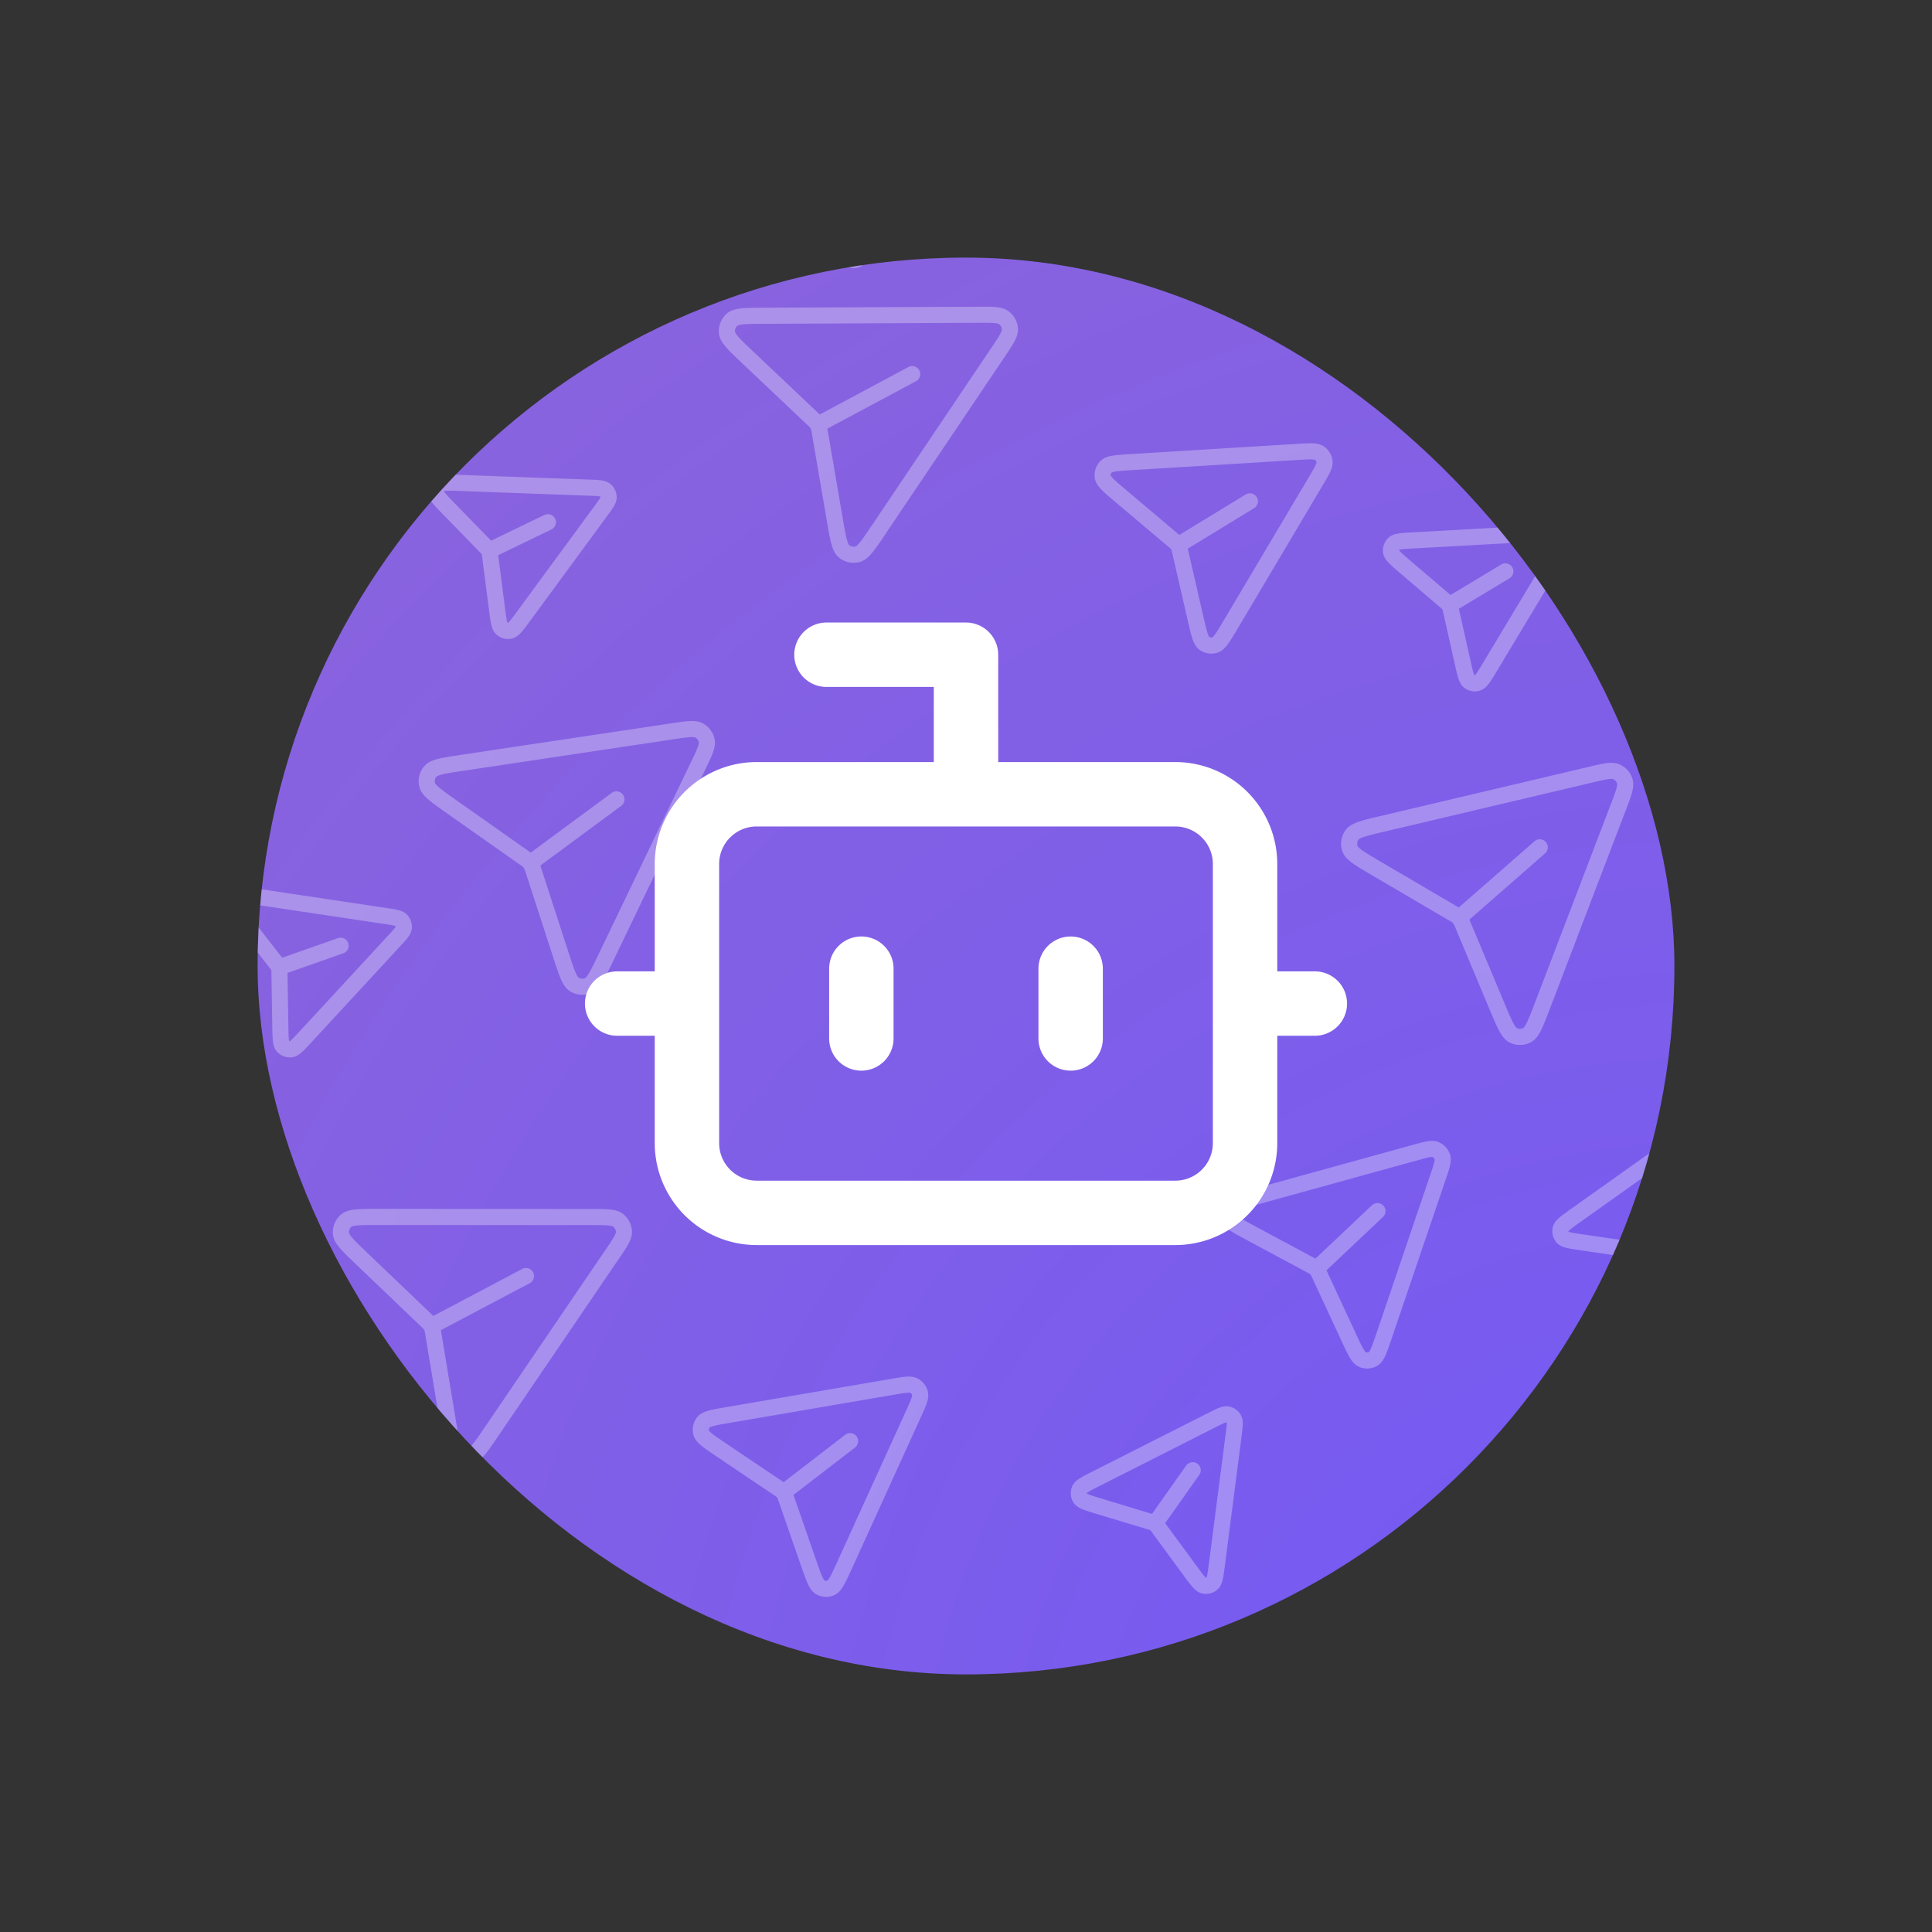 <svg width="120" height="120" fill="none" xmlns="http://www.w3.org/2000/svg"><rect width="100%" height="100%" fill="#333333" stroke="none"/><g clip-path="url(#clip0_785_342)"><rect x="16" y="16" width="88" height="88" rx="44" fill="url(#paint0_radial_785_342)"/><path opacity=".3" d="M90.745 56.91l4.891-4.279m4.876-2.484l-4.709 12.32c-.422 1.105-.633 1.657-.945 1.824a.948.948 0 01-.868.014c-.317-.157-.546-.702-1.004-1.793l-2.123-5.066a2 2 0 00-.161-.336.95.95 0 00-.16-.182 1.927 1.927 0 00-.3-.197l-4.75-2.786c-1.02-.599-1.53-.898-1.644-1.232a.948.948 0 01.13-.86c.206-.286.782-.422 1.933-.694l12.837-3.031c.905-.214 1.357-.321 1.649-.19a.952.952 0 01.525.6c.09.306-.076.74-.408 1.607v.002h-.002zM50.928 26.305l5.729-3.067m5.31-1.322l-7.363 10.942c-.66.982-.99 1.472-1.332 1.564a.948.948 0 01-.85-.181c-.273-.225-.373-.807-.573-1.973l-.928-5.415a1.991 1.991 0 00-.081-.363.951.951 0 00-.114-.214 1.938 1.938 0 00-.25-.26l-3.999-3.784c-.859-.813-1.289-1.22-1.324-1.57a.947.947 0 01.32-.808c.265-.233.857-.237 2.04-.242l13.19-.061c.93-.005 1.394-.007 1.65.186a.948.948 0 01.376.702c.018.319-.241.704-.76 1.475v.001h-.002zM33.058 53.511l5.23-3.858m5.065-2.071l-5.715 11.887c-.513 1.066-.769 1.599-1.094 1.739a.946.946 0 01-.866-.058c-.303-.183-.486-.745-.851-1.87l-1.696-5.225a2.002 2.002 0 00-.133-.348.945.945 0 00-.143-.196 1.93 1.93 0 00-.284-.22l-4.502-3.171c-.967-.681-1.45-1.022-1.536-1.364a.95.95 0 01.2-.846c.23-.268.815-.356 1.984-.532l13.045-1.955c.92-.138 1.379-.207 1.66-.053a.95.95 0 01.473.641c.064.313-.138.732-.54 1.569v.001l-.002.001zm-16.43 34.715l5.745-3.038m5.317-1.295L30.566 88.87c-.665.978-.998 1.467-1.34 1.557a.947.947 0 01-.848-.186c-.272-.226-.37-.808-.564-1.976l-.9-5.419a1.984 1.984 0 00-.08-.364.947.947 0 00-.112-.214 1.92 1.92 0 00-.248-.261l-3.98-3.805c-.855-.817-1.283-1.225-1.316-1.577a.947.947 0 01.324-.806c.267-.231.858-.232 2.04-.231l13.191.006c.93 0 1.395 0 1.65.194a.95.95 0 01.371.705c.017.319-.244.702-.766 1.47v.002h-.003zm52.116-40.427L93.5 35.49m3.197-.971l-4.15 6.902c-.373.618-.559.928-.764.994a.58.58 0 01-.523-.084c-.174-.128-.254-.48-.412-1.185l-.734-3.273a1.213 1.213 0 00-.06-.22.578.578 0 00-.077-.126 1.177 1.177 0 00-.16-.15l-2.557-2.184c-.549-.47-.823-.704-.856-.917a.58.58 0 01.17-.503c.155-.15.515-.17 1.236-.21l8.043-.447c.567-.032.85-.048 1.012.062a.58.58 0 01.25.416c.022.194-.124.437-.417.923v.001h-.001zM51.502 11.248L54.9 9.2m3.198-.972l-4.15 6.902c-.373.62-.559.929-.764.995a.577.577 0 01-.523-.084c-.175-.128-.254-.48-.412-1.185l-.734-3.273a1.223 1.223 0 00-.06-.22.576.576 0 00-.077-.126 1.177 1.177 0 00-.16-.151l-2.557-2.183c-.549-.47-.824-.704-.856-.917a.58.58 0 01.17-.503c.155-.15.515-.17 1.236-.21l8.043-.447c.566-.032.85-.048 1.011.062a.58.58 0 01.252.416c.02.194-.126.437-.418.923v.001h-.001zM30.456 34.164l3.573-1.728m3.273-.673l-4.767 6.492c-.428.582-.641.873-.852.92a.579.579 0 01-.513-.132c-.162-.144-.208-.501-.301-1.218l-.43-3.327a1.22 1.22 0 00-.04-.223.582.582 0 00-.065-.134 1.175 1.175 0 00-.145-.164l-2.346-2.41c-.503-.517-.755-.776-.768-.991a.58.58 0 01.215-.485c.168-.135.53-.122 1.25-.096l8.05.294c.568.02.85.03 1.002.154a.58.58 0 01.212.438c.003.195-.165.424-.5.88v.002h-.002zm-19.89 28.294l3.743-1.317m3.328-.302l-5.464 5.917c-.49.53-.734.796-.95.82a.579.579 0 01-.494-.19c-.145-.16-.151-.521-.163-1.244l-.055-3.354a1.222 1.222 0 00-.015-.227.581.581 0 00-.049-.14 1.183 1.183 0 00-.126-.18l-2.061-2.656c-.443-.57-.664-.856-.653-1.071a.58.58 0 01.269-.458c.182-.115.539-.062 1.253.045l7.966 1.193c.561.083.842.125.978.266a.58.58 0 01.162.459c-.02.194-.211.402-.596.819h0-.002zm48.792-24.64l4.358-2.66m4.106-1.272l-5.29 8.909c-.474.798-.711 1.198-.975 1.285a.744.744 0 01-.674-.105c-.224-.164-.329-.616-.538-1.521l-.967-4.206a1.562 1.562 0 00-.08-.282.745.745 0 00-.099-.162 1.517 1.517 0 00-.207-.193l-3.305-2.79c-.71-.6-1.065-.9-1.108-1.173a.745.745 0 01.215-.648c.198-.194.662-.223 1.59-.28l10.342-.633c.729-.045 1.093-.067 1.302.073a.744.744 0 01.326.534c.028.249-.158.563-.53 1.19v.001h-.002zM34.844 11.73l3.713-3.505m3.754-2.094l-3.332 9.81c-.299.88-.448 1.32-.688 1.46a.744.744 0 01-.68.037c-.255-.114-.45-.535-.842-1.378l-1.817-3.914a1.574 1.574 0 00-.136-.259.747.747 0 00-.13-.138 1.52 1.52 0 00-.242-.146l-3.811-2.046c-.819-.44-1.228-.66-1.327-.919a.744.744 0 01.076-.678c.154-.231.601-.355 1.497-.603l9.988-2.759c.704-.195 1.055-.292 1.289-.198a.745.745 0 01.43.455c.079.238-.038.583-.273 1.274v.001l-.002.001z" stroke="#fff" stroke-linecap="round" stroke-linejoin="round"/><path d="M60 49.333v-8.666h-8.667M73 49.333H47a4.333 4.333 0 00-4.333 4.333V71A4.333 4.333 0 0047 75.333h26A4.333 4.333 0 0077.333 71V53.666A4.333 4.333 0 0073 49.333zm-34.667 13h4.334m34.666 0h4.334M66.5 60.167V64.5m-13-4.334V64.5" stroke="#fff" stroke-width="4" stroke-linecap="round" stroke-linejoin="round"/><path opacity=".3" d="M71.791 94.56l2.29-3.241m2.54-2.173l-1.032 7.988c-.093.716-.139 1.074-.3 1.217a.578.578 0 01-.513.133c-.211-.048-.425-.338-.853-.92l-1.986-2.704a1.221 1.221 0 00-.143-.176.579.579 0 00-.12-.086 1.172 1.172 0 00-.208-.073l-3.218-.974c-.691-.21-1.037-.314-1.152-.496a.578.578 0 01-.046-.529c.081-.2.403-.363 1.047-.689l7.187-3.637c.506-.257.76-.385.952-.35a.58.58 0 01.397.282c.097.169.06.45-.012 1.012v.002zm25.303-11.507l1.783-3.545m2.188-2.526l.167 8.052c.015.722.023 1.083-.116 1.25a.579.579 0 01-.488.207c-.215-.016-.47-.272-.979-.784l-2.366-2.378a1.254 1.254 0 00-.168-.153.598.598 0 00-.132-.067 1.195 1.195 0 00-.216-.042l-3.327-.485c-.715-.104-1.072-.156-1.213-.319a.578.578 0 01-.124-.516c.05-.21.345-.419.933-.837l6.567-4.665c.462-.329.694-.493.889-.487a.577.577 0 01.435.22c.121.152.127.435.138 1.002l.001.001-.001.001zm-57.137 21.06l4.044-3.116m3.944-1.71l-4.294 9.43c-.385.845-.577 1.268-.83 1.383a.745.745 0 01-.681-.03c-.242-.14-.394-.578-.7-1.456l-1.417-4.076a1.566 1.566 0 00-.11-.27.744.744 0 00-.116-.152 1.513 1.513 0 00-.227-.169l-3.587-2.416c-.77-.519-1.156-.778-1.229-1.046a.745.745 0 01.144-.667c.175-.215.633-.294 1.55-.45l10.212-1.75c.72-.124 1.08-.185 1.303-.069a.746.746 0 01.382.496c.055.245-.096.576-.398 1.24v.002h-.002zm25.098-9.072l3.713-3.505m3.754-2.094l-3.332 9.81c-.299.88-.448 1.32-.688 1.46a.744.744 0 01-.68.037c-.255-.114-.45-.535-.842-1.378l-1.817-3.914a1.574 1.574 0 00-.136-.259.747.747 0 00-.13-.138 1.52 1.52 0 00-.243-.146l-3.81-2.046c-.819-.44-1.228-.66-1.327-.919a.744.744 0 01.076-.678c.154-.231.601-.355 1.497-.603l9.988-2.759c.704-.195 1.055-.292 1.289-.198a.745.745 0 01.43.455c.079.238-.038.583-.273 1.274v.001l-.002.001z" stroke="#fff" stroke-linecap="round" stroke-linejoin="round"/></g><defs><radialGradient id="paint0_radial_785_342" cx="0" cy="0" r="1" gradientUnits="userSpaceOnUse" gradientTransform="rotate(-123.944 81.412 27.569) scale(125.363 133.427)"><stop stop-color="#7359F5"/><stop offset="1" stop-color="#8B64DC"/></radialGradient><clipPath id="clip0_785_342"><rect x="16" y="16" width="88" height="88" rx="44" fill="#fff"/></clipPath></defs></svg>